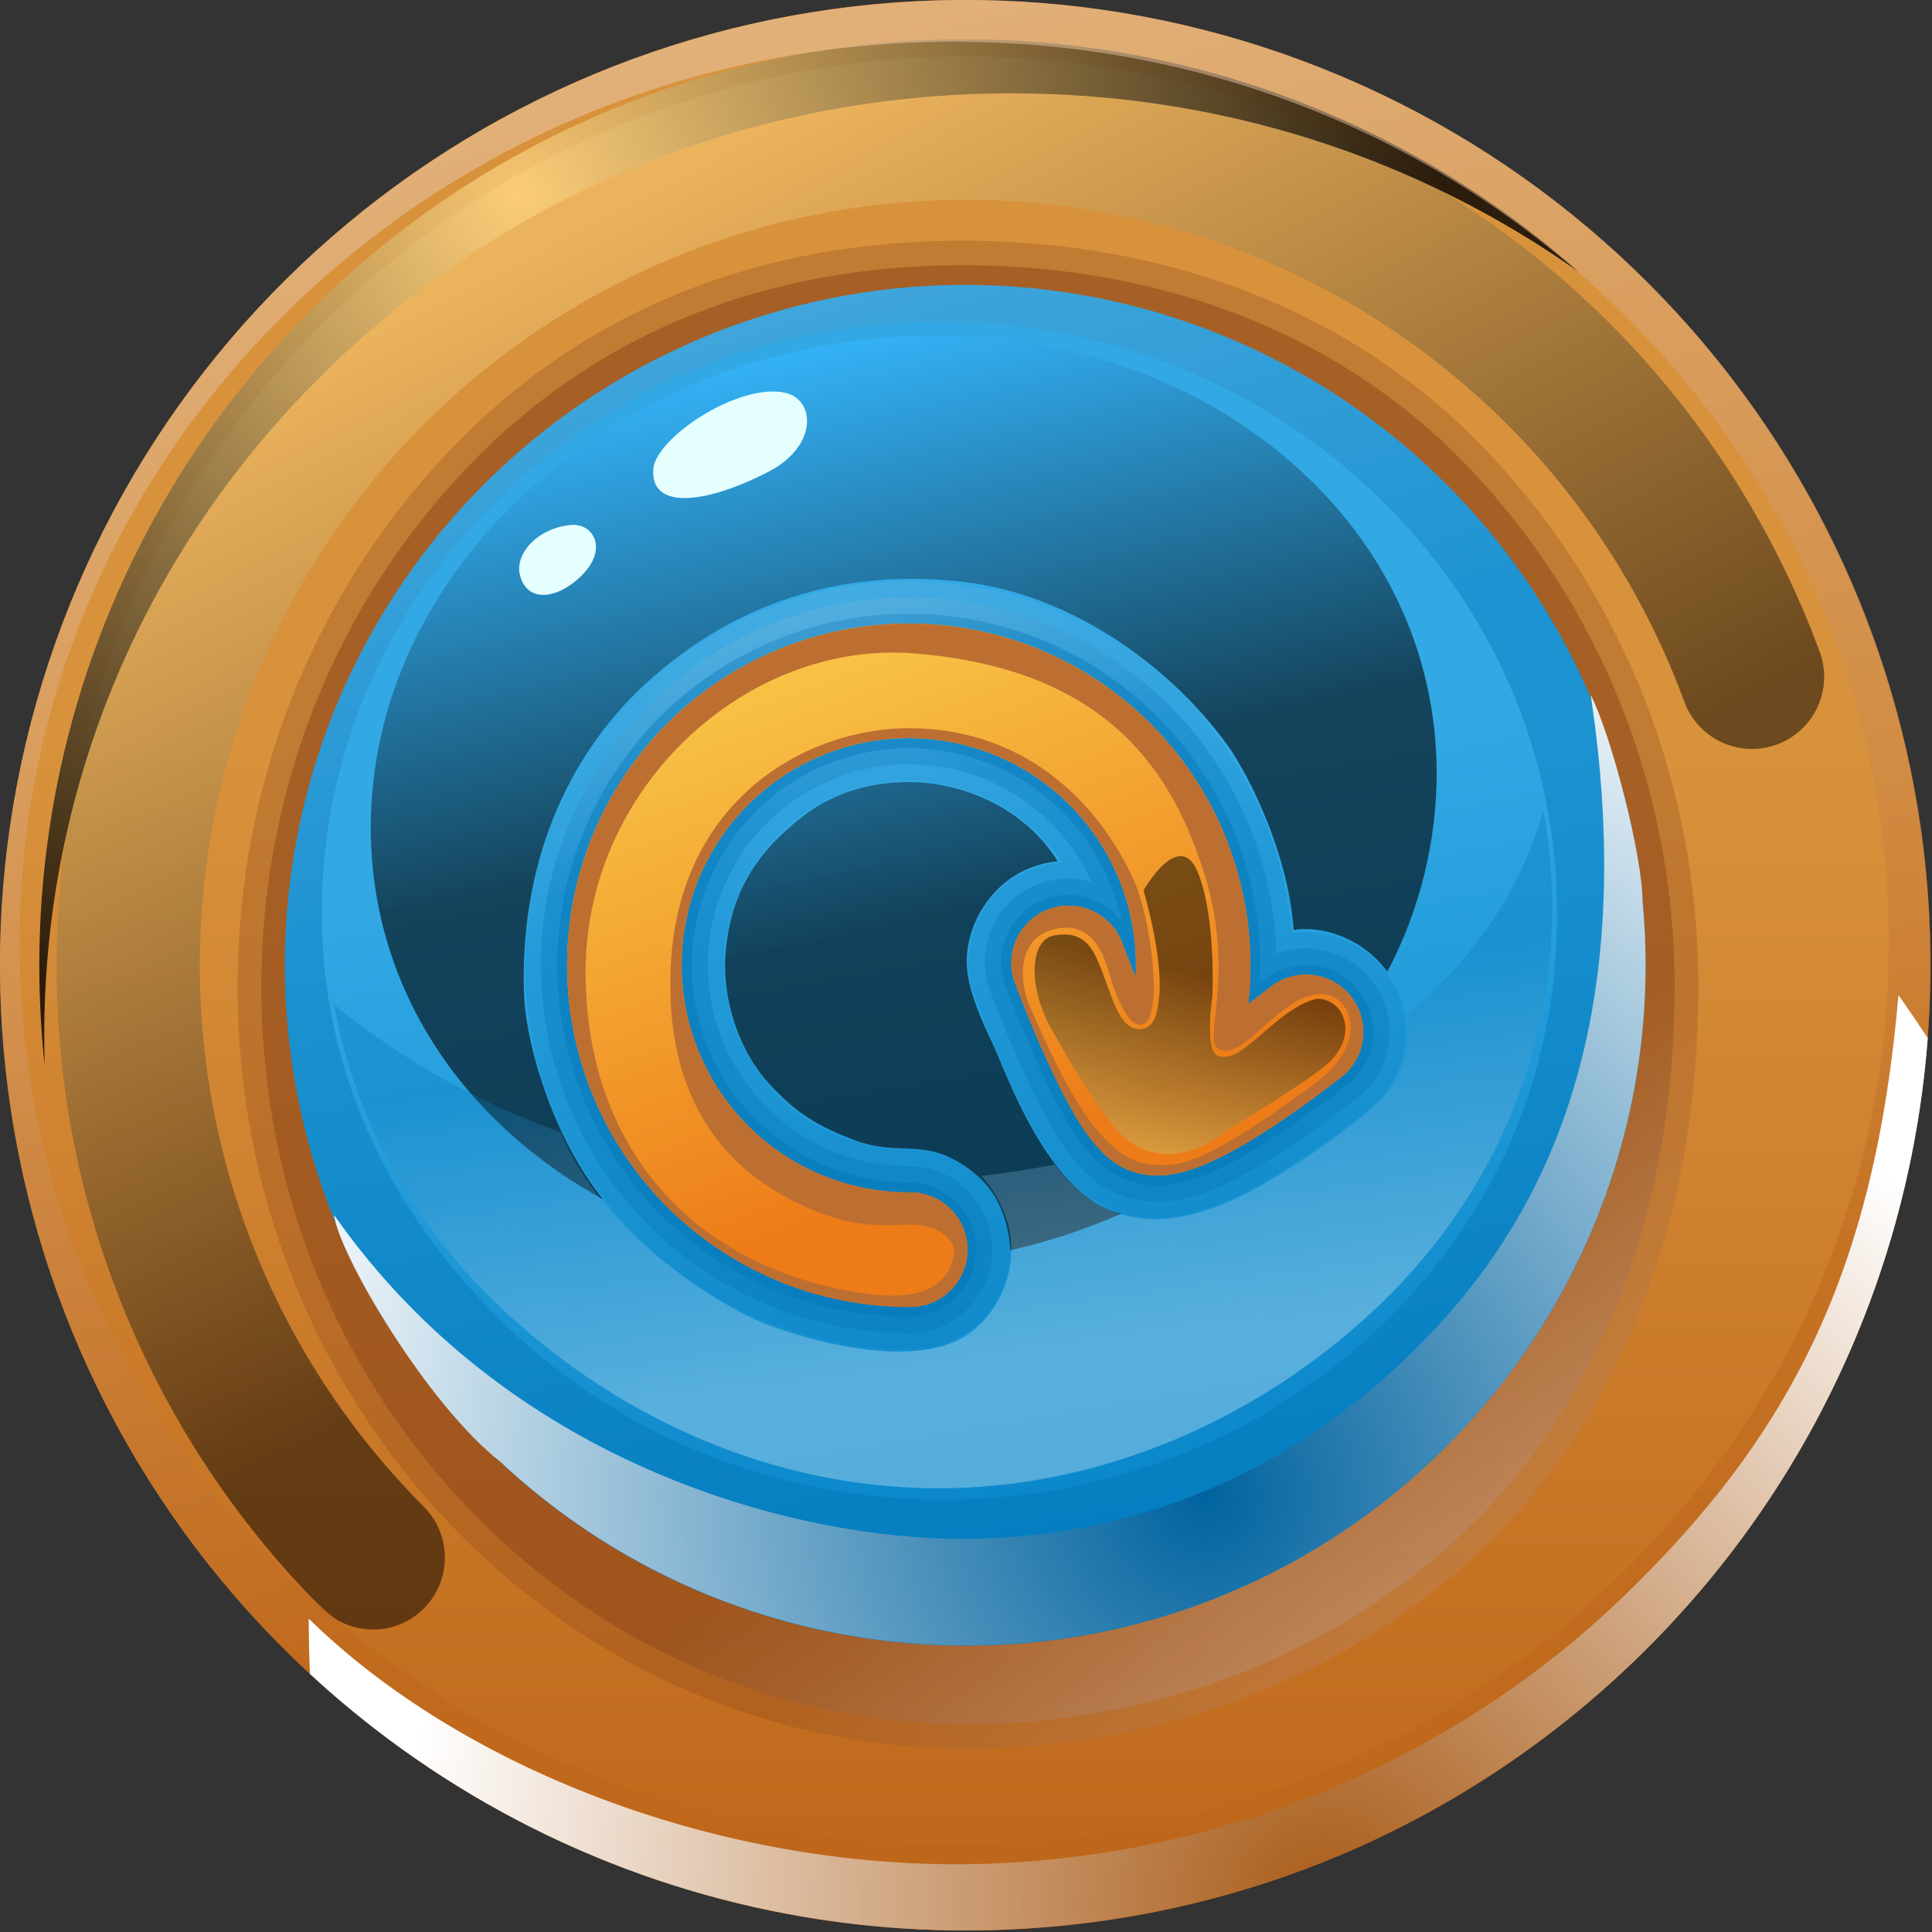 <svg width="516" height="516" viewBox="0 0 516 516" fill="none" xmlns="http://www.w3.org/2000/svg">
<rect x="0" y="0" width="516" height="516" fill="#333333" stroke="none"/>
<g clip-path="url(#clip0_25_151)">
<path d="M257.79 515.59C198.144 515.592 140.342 494.912 94.234 457.074C48.126 419.237 16.564 366.582 4.927 308.082C-6.711 249.582 2.295 188.857 30.411 136.254C58.527 83.65 104.013 42.422 159.119 19.596C214.224 -3.23 275.54 -6.243 332.618 11.07C389.696 28.384 439.004 64.954 472.142 114.547C505.28 164.141 520.196 223.691 514.35 283.05C508.504 342.409 482.256 397.904 440.08 440.08C416.197 464.094 387.789 483.133 356.499 496.094C325.208 509.056 291.658 515.682 257.79 515.59Z" fill="url(#paint0_linear_25_151)"/>
<path style="mix-blend-mode:screen" opacity="0.5" d="M99.63 435.2C97.102 435.205 94.598 434.71 92.263 433.744C89.927 432.778 87.805 431.359 86.02 429.57C60.378 403.854 40.828 372.716 28.808 338.448C16.788 304.179 12.604 267.652 16.564 231.553C20.524 195.454 32.527 160.702 51.689 129.854C70.852 99.006 96.687 72.847 127.293 53.301C157.9 33.755 192.499 21.319 228.546 16.909C264.592 12.499 301.169 16.227 335.585 27.818C370.001 39.41 401.38 58.569 427.414 83.888C453.448 109.207 473.475 140.04 486.02 174.12C487.781 178.918 487.564 184.219 485.417 188.856C484.353 191.153 482.848 193.217 480.987 194.932C479.126 196.647 476.946 197.978 474.57 198.85C469.772 200.611 464.471 200.394 459.834 198.247C455.196 196.099 451.601 192.198 449.84 187.4C439.3 158.687 422.454 132.703 400.541 111.363C378.629 90.023 352.208 73.871 323.226 64.095C294.243 54.319 263.437 51.169 233.076 54.876C202.715 58.584 173.572 69.055 147.794 85.518C122.016 101.981 100.259 124.017 84.125 150.003C67.992 175.989 57.894 205.262 54.573 235.668C51.253 266.074 54.795 296.838 64.94 325.693C75.084 354.549 91.573 380.761 113.19 402.4C115.879 405.091 117.71 408.518 118.451 412.249C119.193 415.98 118.812 419.847 117.356 423.362C115.901 426.876 113.436 429.88 110.274 431.994C107.112 434.109 103.394 435.238 99.59 435.24L99.63 435.2Z" fill="url(#paint1_linear_25_151)"/>
<path style="mix-blend-mode:screen" opacity="0.8" d="M11.81 276.82C11.81 209.53 38.69 146.28 87.51 98.7C136.33 51.12 201.22 24.93 270.26 24.93C325.48 24.93 378.05 41.71 421.86 72.77C386.212 41.159 342.19 20.518 295.089 13.332C247.989 6.145 199.815 12.719 156.362 32.261C112.909 51.803 76.026 83.482 50.149 123.488C24.273 163.495 10.504 210.125 10.5 257.77C10.501 266.736 10.982 275.695 11.94 284.61C11.86 282.03 11.81 279.4 11.81 276.82Z" fill="url(#paint2_radial_25_151)"/>
<path style="mix-blend-mode:multiply" opacity="0.5" d="M440.08 75.51C397.907 33.341 342.418 7.099 283.066 1.256C223.715 -4.587 164.173 10.33 114.587 43.465C65 76.601 28.437 125.904 11.127 182.975C-6.183 240.046 -3.169 301.354 19.656 356.452C42.48 411.55 83.703 457.03 136.3 485.141C188.898 513.253 249.615 522.258 308.108 510.621C366.6 498.985 419.248 467.427 457.081 421.325C494.914 375.223 515.591 317.429 515.59 257.79C515.68 223.924 509.053 190.375 496.092 159.087C483.13 127.799 464.093 99.392 440.08 75.51ZM431.33 422.12C384.19 467.59 321.51 492.63 254.84 492.63C188.17 492.63 125.5 467.63 78.35 422.12C31.2 376.61 5.25 316.19 5.25 251.89C5.25 187.59 31.25 127.13 78.35 81.66C125.45 36.19 188.17 11.15 254.84 11.15C321.51 11.15 384.19 36.15 431.33 81.66C478.47 127.17 504.44 187.59 504.44 251.89C504.44 316.19 478.47 376.65 431.33 422.12Z" fill="url(#paint3_linear_25_151)"/>
<path style="mix-blend-mode:multiply" d="M433.59 426.4C386.45 471.87 321.84 497.9 255.17 497.9C190.43 497.9 123.32 472.31 82.45 432.3C82.45 437.22 82.58 442.14 82.77 447.06C118.358 479.972 162.504 502.183 210.141 511.145C257.779 520.108 306.979 515.458 352.094 497.729C397.209 480 436.412 449.911 465.203 410.915C493.995 371.919 511.209 325.595 514.87 277.26C512.317 273.38 509.707 269.547 507.04 265.76C500.72 339.4 478.31 383.25 433.59 426.4Z" fill="url(#paint4_radial_25_151)"/>
<path style="mix-blend-mode:multiply" opacity="0.3" d="M258.53 467.05C206.42 467.05 157.43 445.89 120.59 407.47C83.75 369.05 63.45 317.97 63.45 263.63C63.45 209.29 83.74 158.22 120.59 119.8C157.44 81.38 204.98 64.28 257.09 64.28C309.2 64.28 359.63 81.38 396.48 119.8C433.33 158.22 453.61 209.3 453.61 263.63C453.61 317.96 437.69 370.31 400.84 408.73C363.99 447.15 310.64 467.05 258.53 467.05Z" fill="url(#paint5_linear_25_151)"/>
<path style="mix-blend-mode:multiply" opacity="0.5" d="M258.53 460.49C208.12 460.49 160.73 440.02 125.08 402.85C89.43 365.68 69.8 316.26 69.8 263.7C69.8 211.14 89.43 161.7 125.08 124.55C160.73 87.4 206.73 70.84 257.14 70.84C307.55 70.84 356.34 87.38 391.98 124.55C427.62 161.72 447.26 211.13 447.26 263.7C447.26 316.27 431.85 366.91 396.19 404.07C360.53 441.23 308.94 460.49 258.53 460.49Z" fill="url(#paint6_linear_25_151)"/>
<path d="M257.79 439.5C215.753 439.498 175.017 424.921 142.523 398.252C110.029 371.583 87.787 334.472 79.588 293.243C71.388 252.014 77.737 209.217 97.554 172.144C117.371 135.071 149.429 106.016 188.266 89.93C227.104 73.844 270.317 71.721 310.544 83.924C350.77 96.127 385.521 121.901 408.876 156.853C432.23 191.806 442.743 233.775 438.622 275.609C434.502 317.444 416.004 356.555 386.28 386.28C369.446 403.207 349.422 416.626 327.366 425.761C305.311 434.897 281.662 439.566 257.79 439.5Z" fill="url(#paint7_linear_25_151)"/>
<path style="mix-blend-mode:screen" opacity="0.6" d="M269.88 333.9C280.043 331.602 289.962 328.333 299.5 324.14C280.04 319.78 268.71 286.3 264.9 278.29C261.74 271.64 259.36 265.76 258.51 260.58C257.23 252.87 259.98 245.17 264.57 239.58C266.754 236.87 269.464 234.63 272.537 232.996C275.61 231.361 278.982 230.366 282.45 230.07C282.45 230.07 273.98 213.71 250.8 209.57C241.62 207.93 226.69 208.57 214.56 217.93C202.79 227 195.56 237.35 193.89 253.3C192.52 266.45 197.28 280.52 205.37 289.38C212.68 297.38 218.56 300.9 228.44 304.58C240.8 309.17 247.25 303.37 259.38 312.67C263.3 315.68 268.89 321.2 269.88 333.9Z" fill="url(#paint8_linear_25_151)"/>
<path style="mix-blend-mode:screen" opacity="0.6" d="M140 266.54C138.47 230.9 151.59 202.29 171.48 183.45C197.94 158.74 228.33 151.97 257.63 155.45C284.93 158.7 311.42 176.51 327.82 198.97C331.67 204.24 343.82 225.42 345.53 248.38C353.4 247.07 364.34 250.9 370.53 259.53C379.127 243.215 383.649 225.062 383.71 206.62C383.71 173.5 368.9 143.12 342.02 121.07C315.14 99.02 279.39 87.93 241.37 89.86C203.35 91.79 167.6 106.49 140.71 131.27C113.82 156.05 99.02 187.93 99.02 221.05C99.02 254.17 113.83 284.55 140.71 306.6C147.031 311.776 153.821 316.352 160.99 320.27C148.3 304.4 140.92 281.02 140 266.54Z" fill="url(#paint9_linear_25_151)"/>
<path style="mix-blend-mode:multiply" opacity="0.3" d="M412.19 216.46C405.8 239.16 392.36 257.32 375.52 271.24C376.83 277.58 375.4 286.06 370.52 291.79C364.61 298.68 350.62 308.41 339.52 315.08C329.52 321.08 317.65 326.23 306.52 325.58C297.02 325.02 289.03 320.44 281.71 311.05C275 312.31 268.43 313.31 262.12 314.05C277.22 331.23 268.26 350.91 257.12 357.25C244.32 364.53 221.91 359.88 205.95 354.19C193.95 349.92 161.13 330.36 149.81 302.44C127.807 294.595 107.305 283.049 89.19 268.3C94.8 299.22 110.53 327.7 134.88 350.3C165.82 379.04 206.8 397.49 250.56 397.49C294.32 397.49 335.62 379.04 366.56 350.3C397.5 321.56 414.56 283.3 414.56 242.69C414.573 233.893 413.78 225.113 412.19 216.46Z" fill="url(#paint10_linear_25_151)"/>
<path style="mix-blend-mode:multiply" opacity="0.4" d="M386.28 129.31C356.554 99.583 317.439 81.083 275.602 76.962C233.764 72.841 191.792 83.354 156.837 106.71C121.882 130.067 96.107 164.82 83.904 205.05C71.701 245.28 73.824 288.497 89.913 327.336C106.001 366.176 135.059 398.236 172.135 418.052C209.212 437.869 252.012 444.217 293.244 436.014C334.476 427.812 371.588 405.566 398.257 373.068C424.926 340.57 439.502 299.83 439.5 257.79C439.564 233.919 434.894 210.273 425.759 188.22C416.623 166.166 403.205 146.143 386.28 129.31ZM368.65 354.22C337.49 384.08 296.06 400.52 252 400.52C207.94 400.52 166.5 384.08 135.34 354.22C104.18 324.36 85.93 286.22 85.93 244.02C85.93 201.82 103.09 162.09 134.25 132.23C165.41 102.37 206.84 85.93 250.91 85.93C294.98 85.93 336.4 102.38 367.56 132.23C398.72 162.08 415.88 201.79 415.88 244.02C415.88 286.25 399.81 324.4 368.65 354.22Z" fill="url(#paint11_linear_25_151)"/>
<path style="mix-blend-mode:multiply" d="M375.54 362.75C344.38 392.61 302.73 411.95 253.54 410.96C209.48 410.08 135.13 390.08 89.21 324.48C90.56 335.15 114.14 375.21 133.71 390.48C159.58 414.67 191.956 430.772 226.857 436.806C261.757 442.84 297.66 438.542 330.15 424.441C362.64 410.34 390.301 387.051 409.73 357.437C429.159 327.824 439.51 293.178 439.51 257.76C439.51 252.03 439.23 246.35 438.71 240.71C438.62 228.25 430.32 196.32 424.85 185.61C439.49 282.94 406.7 332.89 375.54 362.75Z" fill="url(#paint12_radial_25_151)"/>
<path d="M209.91 104.95C197.75 101.95 175.14 116.76 174.49 125.29C173.63 136.48 188.92 134.47 205.32 125.95C218.4 119.14 217.78 106.92 209.91 104.95Z" fill="#E5FFFF"/>
<path d="M152.67 140.2C143.9 140.85 137.42 147.72 138.86 153.55C140.75 161.21 148.99 160 155.27 153.79C162.62 146.51 158.35 139.78 152.67 140.2Z" fill="#E5FFFF"/>
<path style="mix-blend-mode:multiply" opacity="0.2" d="M242.72 360.4C222.804 360.388 203.322 354.578 186.652 343.678C169.983 332.779 156.847 317.263 148.848 299.023C140.85 280.784 138.334 260.61 141.609 240.964C144.884 221.319 153.807 203.052 167.29 188.393C180.773 173.735 198.232 163.318 217.535 158.416C236.839 153.513 257.152 154.337 275.995 160.786C294.839 167.235 311.397 179.031 323.649 194.733C335.901 210.435 343.316 229.364 344.99 249.21C350.79 248.37 356.706 249.465 361.822 252.324C366.938 255.183 370.97 259.648 373.295 265.028C375.619 270.409 376.106 276.405 374.681 282.09C373.256 287.775 369.997 292.832 365.41 296.48C365.05 296.76 356.34 303.69 346.07 310.43C329.53 321.3 318.07 325.75 307.71 325.31C304.612 325.189 301.548 324.609 298.62 323.59C287.14 319.59 279.45 310.23 269.21 287.7C264.21 276.8 260.35 266.3 260.31 266.2C258.85 262.302 258.326 258.115 258.779 253.977C259.232 249.839 260.651 245.866 262.921 242.376C265.19 238.886 268.247 235.978 271.846 233.886C275.445 231.794 279.484 230.576 283.64 230.33C278.896 223.263 272.404 217.545 264.794 213.732C257.185 209.919 248.717 208.142 240.217 208.573C231.717 209.005 223.473 211.63 216.288 216.193C209.103 220.756 203.223 227.102 199.219 234.613C195.215 242.124 193.224 250.543 193.44 259.052C193.657 267.56 196.072 275.868 200.452 283.166C204.833 290.464 211.028 296.503 218.435 300.695C225.842 304.888 234.209 307.091 242.72 307.09C246.265 307.021 249.788 307.66 253.084 308.97C256.379 310.279 259.38 312.232 261.911 314.715C264.443 317.198 266.454 320.16 267.827 323.43C269.199 326.699 269.906 330.209 269.906 333.755C269.906 337.301 269.199 340.811 267.827 344.08C266.454 347.35 264.443 350.312 261.911 352.795C259.38 355.278 256.379 357.231 253.084 358.541C249.788 359.85 246.265 360.489 242.72 360.42V360.4Z" fill="url(#paint13_linear_25_151)"/>
<path style="mix-blend-mode:multiply" opacity="0.3" d="M242.72 356.04C223.417 356.039 204.543 350.352 188.452 339.689C172.362 329.026 159.769 313.859 152.246 296.083C144.723 278.307 142.603 258.708 146.15 239.734C149.697 220.76 158.755 203.252 172.193 189.394C185.63 175.537 202.852 165.944 221.708 161.815C240.563 157.685 260.218 159.201 278.217 166.174C296.217 173.147 311.763 185.267 322.916 201.021C334.069 216.776 340.335 235.467 340.93 254.76C345.9 252.883 351.377 252.843 356.375 254.647C361.372 256.451 365.56 259.98 368.185 264.599C370.81 269.218 371.699 274.623 370.691 279.839C369.684 285.056 366.846 289.741 362.69 293.05C362.33 293.34 353.75 300.16 343.69 306.78C327.98 317.1 317.28 321.34 307.91 320.94C305.237 320.835 302.595 320.333 300.07 319.45C289.9 315.94 282.87 307.16 273.21 285.89C268.3 275.08 264.47 264.8 264.43 264.69C262.98 260.815 262.64 256.613 263.446 252.556C264.253 248.498 266.174 244.746 268.995 241.72C271.817 238.694 275.425 236.515 279.417 235.427C283.408 234.339 287.624 234.385 291.59 235.56C287.597 226.785 281.314 219.248 273.401 213.74C265.488 208.233 256.238 204.958 246.623 204.261C237.007 203.563 227.382 205.469 218.757 209.777C210.132 214.085 202.827 220.637 197.61 228.744C192.392 236.85 189.454 246.213 189.105 255.847C188.756 265.482 191.009 275.032 195.627 283.495C200.244 291.958 207.056 299.022 215.346 303.942C223.636 308.863 233.099 311.46 242.74 311.46C248.652 311.46 254.321 313.808 258.501 317.989C262.682 322.169 265.03 327.838 265.03 333.75C265.03 339.662 262.682 345.331 258.501 349.511C254.321 353.692 248.652 356.04 242.74 356.04H242.72Z" fill="url(#paint14_linear_25_151)"/>
<path style="mix-blend-mode:multiply" opacity="0.4" d="M242.72 351.67C224.152 351.67 206.001 346.164 190.563 335.848C175.124 325.533 163.092 310.871 155.986 293.716C148.881 276.562 147.021 257.686 150.644 239.475C154.266 221.264 163.207 204.536 176.337 191.407C189.466 178.277 206.194 169.336 224.405 165.714C242.616 162.091 261.492 163.951 278.646 171.056C295.801 178.162 310.463 190.195 320.778 205.633C331.094 221.072 336.6 239.222 336.6 257.79C336.6 259.36 336.6 260.94 336.48 262.51C336.89 262.2 337.29 261.88 337.68 261.57C341.402 258.619 346.144 257.266 350.863 257.808C355.582 258.35 359.893 260.742 362.85 264.46C365.799 268.182 367.152 272.922 366.612 277.64C366.072 282.358 363.684 286.67 359.97 289.63C359.61 289.91 351.12 296.63 341.27 303.12C326.4 312.89 316.49 316.92 308.08 316.57C305.83 316.482 303.606 316.061 301.48 315.32C292.62 312.26 286.26 304.09 277.17 284.09C272.43 273.65 268.67 263.6 268.51 263.17C267.006 259.14 267.002 254.703 268.499 250.67C269.996 246.637 272.894 243.277 276.663 241.204C280.432 239.131 284.821 238.482 289.029 239.378C293.236 240.273 296.981 242.652 299.58 246.08C297.359 235.342 292.139 225.454 284.526 217.562C276.913 209.67 267.219 204.098 256.568 201.492C245.917 198.886 234.745 199.352 224.348 202.837C213.952 206.323 204.756 212.684 197.827 221.183C190.899 229.682 186.522 239.971 185.203 250.856C183.885 261.742 185.679 272.779 190.379 282.686C195.078 292.593 202.489 300.966 211.753 306.832C221.017 312.698 231.755 315.818 242.72 315.83C247.473 315.83 252.031 317.718 255.391 321.079C258.752 324.439 260.64 328.997 260.64 333.75C260.64 338.503 258.752 343.061 255.391 346.421C252.031 349.782 247.473 351.67 242.72 351.67Z" fill="url(#paint15_linear_25_151)"/>
<path d="M360.8 266.09C358.277 262.914 354.596 260.869 350.566 260.406C346.536 259.943 342.488 261.099 339.31 263.62C337.39 265.15 335.4 266.62 333.4 268.15C333.785 264.71 333.978 261.251 333.98 257.79C333.98 239.741 328.628 222.096 318.6 207.089C308.572 192.081 294.319 180.384 277.644 173.477C260.968 166.57 242.619 164.762 224.916 168.284C207.213 171.805 190.952 180.497 178.189 193.26C165.426 206.022 156.735 222.283 153.214 239.986C149.692 257.689 151.5 276.038 158.407 292.714C165.314 309.389 177.011 323.642 192.019 333.67C207.026 343.698 224.67 349.05 242.72 349.05C244.761 349.102 246.793 348.745 248.694 348C250.595 347.255 252.328 346.137 253.791 344.711C255.253 343.286 256.415 341.582 257.209 339.7C258.002 337.819 258.411 335.797 258.411 333.755C258.411 331.713 258.002 329.691 257.209 327.81C256.415 325.928 255.253 324.224 253.791 322.799C252.328 321.374 250.595 320.255 248.694 319.51C246.793 318.765 244.761 318.408 242.72 318.46C230.721 318.46 218.991 314.902 209.014 308.235C199.036 301.569 191.26 292.093 186.668 281.007C182.076 269.921 180.875 257.723 183.216 245.954C185.557 234.185 191.335 223.375 199.82 214.89C208.305 206.405 219.115 200.627 230.884 198.286C242.653 195.945 254.851 197.146 265.937 201.738C277.023 206.33 286.499 214.106 293.165 224.084C299.832 234.061 303.39 245.791 303.39 257.79C303.39 258.84 303.39 259.87 303.31 260.9C302.04 257.83 300.79 254.68 299.64 251.58C298.171 247.851 295.297 244.847 291.636 243.215C287.975 241.583 283.82 241.452 280.064 242.851C276.308 244.25 273.251 247.068 271.55 250.697C269.85 254.327 269.641 258.478 270.97 262.26C271.13 262.67 274.83 272.59 279.56 283C288.31 302.24 294.26 310 302.33 312.84C304.215 313.493 306.186 313.867 308.18 313.95C316.09 314.27 325.64 310.25 339.83 300.95C349.55 294.56 357.98 287.87 358.34 287.59C359.915 286.341 361.227 284.793 362.203 283.036C363.179 281.279 363.799 279.347 364.028 277.35C364.256 275.353 364.089 273.331 363.535 271.399C362.981 269.467 362.052 267.663 360.8 266.09Z" fill="url(#paint16_linear_25_151)"/>
<path style="mix-blend-mode:screen" opacity="0.5" d="M305.41 237.79C305.41 237.79 310.41 254.54 309.67 265.34C309.23 271.57 307.92 274.85 304.21 274.85C298.96 274.85 296.99 266.1 294.37 259.54C292.47 254.79 290.37 247.97 281.25 249.92C275.12 251.23 274.58 263.38 280.48 274.19C288.35 288.62 295.86 299.81 299.83 303.38C306.39 309.29 316.34 311.15 329.02 301.09C329.02 301.09 351.74 287.36 355.59 283.16C360.4 277.91 359.74 273.16 358.12 270.31C356.8 268 353.4 266.1 350.78 266.98C348.16 267.86 345.31 269.05 338.78 274.63C332.25 280.21 329.38 283.05 325.45 282.06C321.52 281.07 323.81 265.99 323.81 265.99C323.81 265.99 324.81 244.67 319.87 232.87C314.93 221.07 305.41 237.79 305.41 237.79Z" fill="url(#paint17_linear_25_151)"/>
<path style="mix-blend-mode:multiply" d="M360.8 266.09C358.277 262.914 354.596 260.869 350.566 260.406C346.536 259.943 342.488 261.099 339.31 263.62C337.39 265.15 335.4 266.62 333.4 268.15C333.785 264.71 333.978 261.251 333.98 257.79C333.98 239.741 328.628 222.096 318.6 207.089C308.572 192.081 294.319 180.384 277.644 173.477C260.968 166.57 242.619 164.762 224.916 168.284C207.213 171.805 190.952 180.497 178.189 193.26C165.426 206.022 156.735 222.283 153.214 239.986C149.692 257.689 151.5 276.038 158.407 292.714C165.314 309.389 177.011 323.642 192.019 333.67C207.026 343.698 224.67 349.05 242.72 349.05C244.761 349.102 246.793 348.745 248.694 348C250.595 347.255 252.328 346.137 253.791 344.711C255.253 343.286 256.415 341.582 257.209 339.7C258.002 337.819 258.411 335.797 258.411 333.755C258.411 331.713 258.002 329.691 257.209 327.81C256.415 325.928 255.253 324.224 253.791 322.799C252.328 321.374 250.595 320.255 248.694 319.51C246.793 318.765 244.761 318.408 242.72 318.46C230.721 318.46 218.991 314.902 209.014 308.235C199.036 301.569 191.26 292.093 186.668 281.007C182.076 269.921 180.875 257.723 183.216 245.954C185.557 234.185 191.335 223.375 199.82 214.89C208.305 206.405 219.115 200.627 230.884 198.286C242.653 195.945 254.851 197.146 265.937 201.738C277.023 206.33 286.499 214.106 293.165 224.084C299.832 234.061 303.39 245.791 303.39 257.79C303.39 258.84 303.39 259.87 303.31 260.9C302.04 257.83 300.79 254.68 299.64 251.58C298.171 247.851 295.297 244.847 291.636 243.215C287.975 241.583 283.82 241.452 280.064 242.851C276.308 244.25 273.251 247.068 271.55 250.697C269.85 254.327 269.641 258.478 270.97 262.26C271.13 262.67 274.83 272.59 279.56 283C288.31 302.24 294.26 310 302.33 312.84C304.215 313.493 306.186 313.867 308.18 313.95C316.09 314.27 325.64 310.25 339.83 300.95C349.55 294.56 357.98 287.87 358.34 287.59C359.915 286.341 361.227 284.793 362.203 283.036C363.179 281.279 363.799 279.347 364.028 277.35C364.256 275.353 364.089 273.331 363.535 271.399C362.981 269.467 362.052 267.663 360.8 266.09ZM351 289.5C344.12 294.41 330.68 304.65 319.51 309.29C314.809 311.269 309.597 311.69 304.64 310.49C292.41 306.92 283.11 287.2 275.23 269.27C271.84 261.54 272.17 251.37 280.15 248.61C288.68 245.66 293.55 250.67 295.9 258.78C299.5 271.24 302.78 274.52 305.41 273.54C310.66 271.24 307.51 245.63 302.89 235.27C293.89 215.16 274.58 194.93 243.75 194.49C215.54 194.09 181.17 213.6 179.14 258.12C177.85 286.18 187.33 312.24 220.14 324.35C232.79 329.02 241.34 326.35 246.7 327.35C251.32 328.21 255.4 331.56 254.79 335C252.33 348.95 235.22 346.38 225.93 344.62C186.57 337.19 157.16 308.5 156.4 261.09C155.58 210.78 199.17 170.98 244.08 174.51C296.5 178.63 313.55 207.1 321.81 233.87C330.01 260.44 321.15 278.15 325.42 280.12C330.2 282.32 334.42 276.29 342.69 269.84C350.56 263.72 356.03 264.84 358.86 268.53C362.88 273.8 360.5 282.71 351 289.5Z" fill="url(#paint18_linear_25_151)"/>
</g>
<defs>
<linearGradient id="paint0_linear_25_151" x1="257.79" y1="199.41" x2="257.79" y2="517.24" gradientUnits="userSpaceOnUse">
<stop stop-color="#D9923C"/>
<stop offset="1" stop-color="#BD6519"/>
</linearGradient>
<linearGradient id="paint1_linear_25_151" x1="155.15" y1="61.05" x2="273.23" y2="287.36" gradientUnits="userSpaceOnUse">
<stop stop-color="#FFD37E"/>
<stop offset="1"/>
</linearGradient>
<radialGradient id="paint2_radial_25_151" cx="0" cy="0" r="1" gradientUnits="userSpaceOnUse" gradientTransform="translate(139.06 52.48) scale(244.19 244.19)">
<stop stop-color="#FFD37E"/>
<stop offset="1"/>
</radialGradient>
<linearGradient id="paint3_linear_25_151" x1="145.51" y1="-161.38" x2="293.11" y2="389.63" gradientUnits="userSpaceOnUse">
<stop stop-color="white"/>
<stop offset="1" stop-color="#BD6519"/>
</linearGradient>
<radialGradient id="paint4_radial_25_151" cx="0" cy="0" r="1" gradientUnits="userSpaceOnUse" gradientTransform="translate(354.22 509.03) scale(247.6 247.6)">
<stop stop-color="#A95C19"/>
<stop offset="1" stop-color="white"/>
</radialGradient>
<linearGradient id="paint5_linear_25_151" x1="331.19" y1="357.26" x2="466.94" y2="532.2" gradientUnits="userSpaceOnUse">
<stop stop-color="#8B4519"/>
<stop offset="1" stop-color="white"/>
</linearGradient>
<linearGradient id="paint6_linear_25_151" x1="312.56" y1="345.79" x2="449" y2="553.07" gradientUnits="userSpaceOnUse">
<stop stop-color="#8B4519"/>
<stop offset="1" stop-color="white"/>
</linearGradient>
<linearGradient id="paint7_linear_25_151" x1="250.36" y1="214.25" x2="290.39" y2="448.68" gradientUnits="userSpaceOnUse">
<stop stop-color="#32A9E5"/>
<stop offset="1" stop-color="#007FC3"/>
</linearGradient>
<linearGradient id="paint8_linear_25_151" x1="210.21" y1="125.15" x2="238.26" y2="247.57" gradientUnits="userSpaceOnUse">
<stop stop-color="#35B5FF"/>
<stop offset="1"/>
</linearGradient>
<linearGradient id="paint9_linear_25_151" x1="214.14" y1="94.9" x2="241.27" y2="213.29" gradientUnits="userSpaceOnUse">
<stop stop-color="#35B5FF"/>
<stop offset="1"/>
</linearGradient>
<linearGradient id="paint10_linear_25_151" x1="268.2" y1="364.51" x2="254.9" y2="271.44" gradientUnits="userSpaceOnUse">
<stop stop-color="white"/>
<stop offset="1" stop-color="#0072B5"/>
</linearGradient>
<linearGradient id="paint11_linear_25_151" x1="128.54" y1="-170.09" x2="242.68" y2="207.75" gradientUnits="userSpaceOnUse">
<stop stop-color="white"/>
<stop offset="1" stop-color="#0072B5"/>
</linearGradient>
<radialGradient id="paint12_radial_25_151" cx="0" cy="0" r="1" gradientUnits="userSpaceOnUse" gradientTransform="translate(321.54 399.28) scale(258.75 258.75)">
<stop stop-color="#00639F"/>
<stop offset="1" stop-color="white"/>
</radialGradient>
<linearGradient id="paint13_linear_25_151" x1="222.13" y1="78.15" x2="251" y2="233.62" gradientUnits="userSpaceOnUse">
<stop stop-color="white"/>
<stop offset="1" stop-color="#0072B5"/>
</linearGradient>
<linearGradient id="paint14_linear_25_151" x1="212.96" y1="108.12" x2="241.16" y2="211.1" gradientUnits="userSpaceOnUse">
<stop stop-color="white"/>
<stop offset="1" stop-color="#0072B5"/>
</linearGradient>
<linearGradient id="paint15_linear_25_151" x1="233.12" y1="79.61" x2="245.58" y2="175.38" gradientUnits="userSpaceOnUse">
<stop stop-color="white"/>
<stop offset="1" stop-color="#0072B5"/>
</linearGradient>
<linearGradient id="paint16_linear_25_151" x1="217.23" y1="164.62" x2="270.36" y2="307.29" gradientUnits="userSpaceOnUse">
<stop stop-color="#F9C849"/>
<stop offset="1" stop-color="#ED7C18"/>
</linearGradient>
<linearGradient id="paint17_linear_25_151" x1="305.63" y1="321.06" x2="319.3" y2="259.99" gradientUnits="userSpaceOnUse">
<stop stop-color="#FFEA7E"/>
<stop offset="1"/>
</linearGradient>
<linearGradient id="paint18_linear_25_151" x1="255.09" y1="47.81" x2="256.4" y2="154.08" gradientUnits="userSpaceOnUse">
<stop stop-color="white"/>
<stop offset="1" stop-color="#BD6F31"/>
</linearGradient>
<clipPath id="clip0_25_151">
<rect width="515.59" height="515.59" fill="white"/>
</clipPath>
</defs>
</svg>
